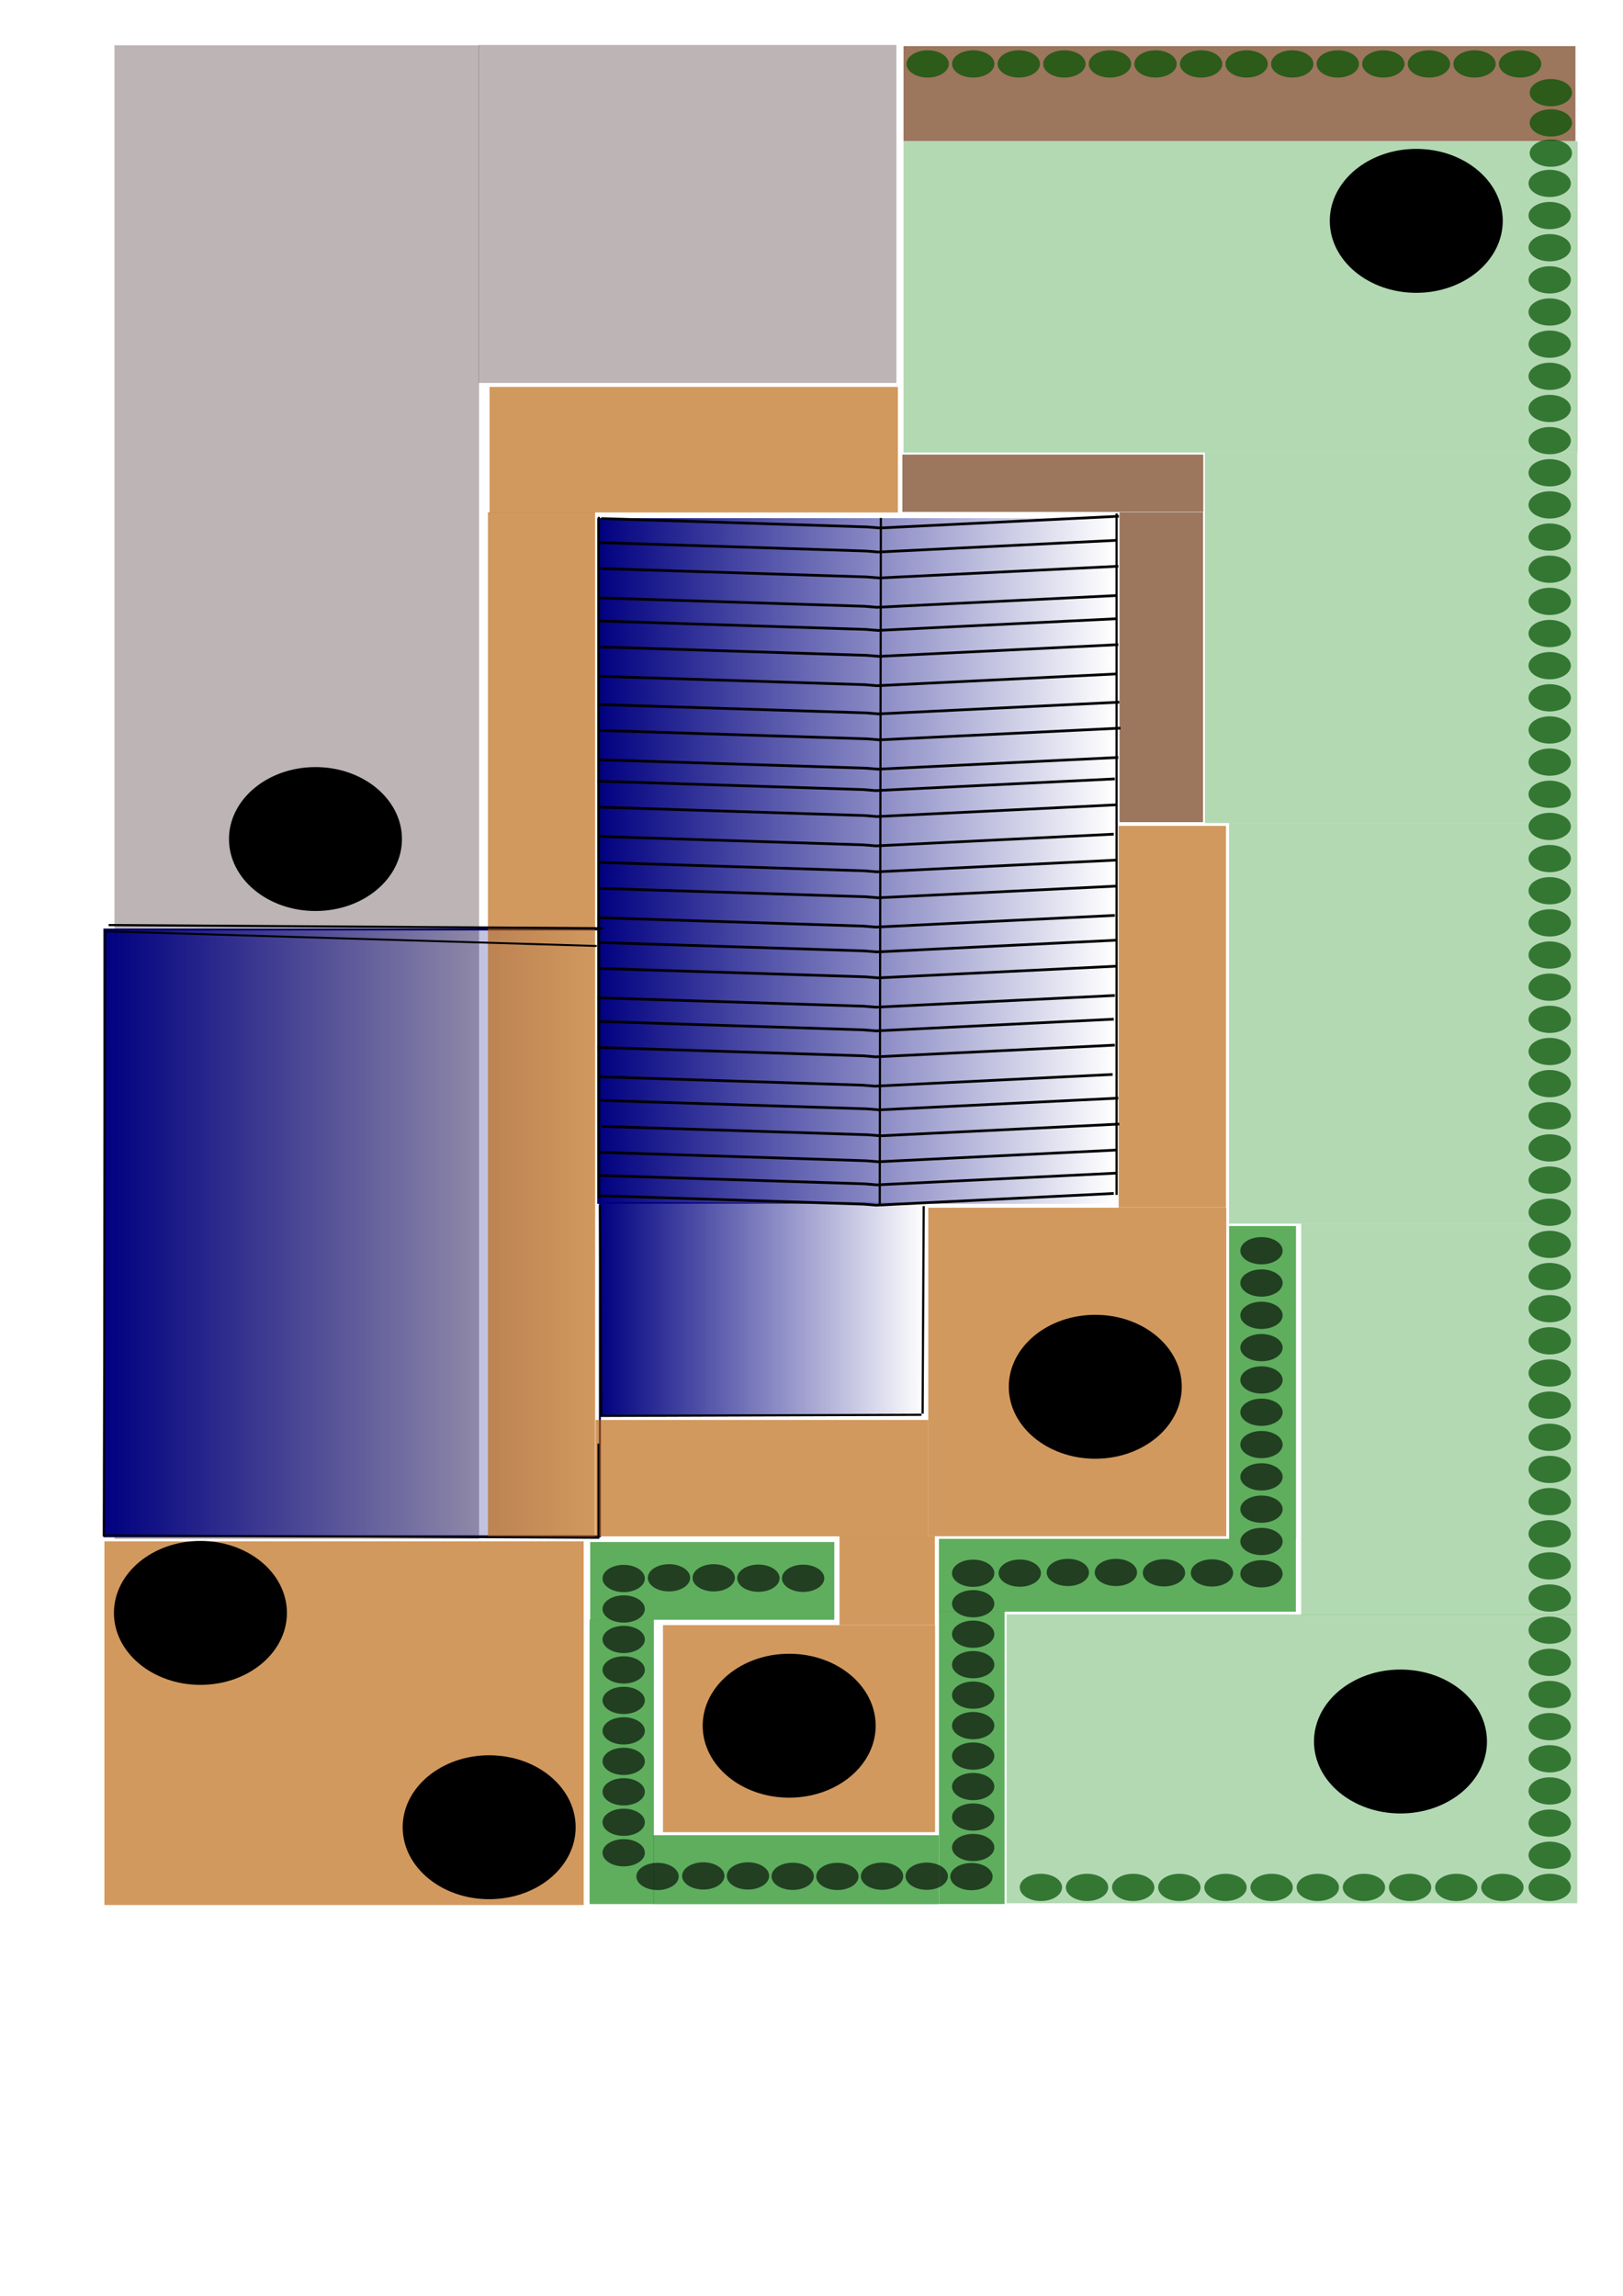 <?xml version="1.0" encoding="UTF-8" standalone="no"?>
<!-- Created with Inkscape (http://www.inkscape.org/) -->

<svg
   xmlns:osb="http://www.openswatchbook.org/uri/2009/osb"
   xmlns:dc="http://purl.org/dc/elements/1.1/"
   xmlns:cc="http://creativecommons.org/ns#"
   xmlns:rdf="http://www.w3.org/1999/02/22-rdf-syntax-ns#"
   xmlns:svg="http://www.w3.org/2000/svg"
   xmlns="http://www.w3.org/2000/svg"
   xmlns:xlink="http://www.w3.org/1999/xlink"
   xmlns:sodipodi="http://sodipodi.sourceforge.net/DTD/sodipodi-0.dtd"
   xmlns:inkscape="http://www.inkscape.org/namespaces/inkscape"
   sodipodi:docname="appelstuecker.svg"
   inkscape:version="0.91 r13725"
   version="1.1"
   id="svg2"
   viewBox="0 0 744.094 1052.362"
   height="297mm"
   width="210mm">
  <defs
     id="defs4">
    <linearGradient
       id="linearGradient5876"
       osb:paint="solid">
      <stop
         style="stop-color:#000000;stop-opacity:1;"
         offset="0"
         id="stop5878" />
    </linearGradient>
    <linearGradient
       inkscape:collect="always"
       id="5881-9">
      <stop
         style="stop-color:#000080;stop-opacity:1;"
         offset="0"
         id="stop5883" />
      <stop
         style="stop-color:#000080;stop-opacity:0;"
         offset="1"
         id="stop5885" />
    </linearGradient>
    <linearGradient
       id="linearGradient5853"
       osb:paint="solid">
      <stop
         style="stop-color:#000080;stop-opacity:1;"
         offset="0"
         id="stop5855" />
    </linearGradient>
    <linearGradient
       id="linearGradient5588"
       osb:paint="solid">
      <stop
         style="stop-color:#000000;stop-opacity:1;"
         offset="0"
         id="stop5590" />
    </linearGradient>
    <linearGradient
       inkscape:collect="always"
       xlink:href="#5881-9"
       id="linearGradient5889"
       x1="311.657"
       y1="615.492"
       x2="461.15"
       y2="615.492"
       gradientUnits="userSpaceOnUse"
       gradientTransform="translate(-37.231,-15.513)" />
    <linearGradient
       inkscape:collect="always"
       xlink:href="#5881-9"
       id="linearGradient5891"
       x1="311.04"
       y1="410.157"
       x2="548.022"
       y2="410.157"
       gradientUnits="userSpaceOnUse"
       gradientTransform="translate(-37.231,-15.513)" />
    <linearGradient
       inkscape:collect="always"
       xlink:href="#5881-9"
       id="linearGradient5892"
       x1="84.646"
       y1="538.245"
       x2="312.703"
       y2="538.245"
       gradientUnits="userSpaceOnUse"
       gradientTransform="matrix(1.001,0,0,0.767,-37.341,152.549)" />
  </defs>
  <sodipodi:namedview
     showguides="false"
     inkscape:window-maximized="1"
     inkscape:window-y="-8"
     inkscape:window-x="3192"
     inkscape:window-height="1017"
     inkscape:window-width="1920"
     showgrid="false"
     inkscape:current-layer="layer1"
     inkscape:document-units="px"
     inkscape:cy="394.05243"
     inkscape:cx="400.29678"
     inkscape:zoom="0.96694709"
     inkscape:pageshadow="2"
     inkscape:pageopacity="0.0"
     borderopacity="1.0"
     bordercolor="#666666"
     pagecolor="#ffffff"
     id="base" />
  <g
     inkscape:label="Ebene 1"
     inkscape:groupmode="layer"
     id="layer1">
    <rect
       style="fill:url(#linearGradient5891);fill-opacity:1"
       id="rect3336"
       width="236.982"
       height="314.298"
       x="273.809"
       y="237.496" />
    <rect
       style="fill:#1c0000;fill-opacity:0.29;stroke:#000065;stroke-width:0.964;stroke-opacity:0"
       id="rect5606"
       width="167.153"
       height="684.655"
       x="52.478"
       y="20.739" />
    <rect
       style="fill:url(#linearGradient5892);fill-opacity:1;stroke:#000065;stroke-width:0.887;stroke-opacity:1"
       id="rect5608"
       width="227.17"
       height="278.142"
       x="47.859"
       y="426.075" />
    <rect
       style="fill:#1c0000;fill-opacity:0.29;stroke:#000065;stroke-width:0.653;stroke-opacity:0"
       id="rect5606-3"
       width="191.541"
       height="154.934"
       x="219.434"
       y="20.598" />
    <rect
       style="fill:url(#linearGradient5889);fill-opacity:1;stroke:#000065;stroke-opacity:0"
       id="rect5641"
       width="148.492"
       height="97.985"
       x="274.927"
       y="550.986" />
    <rect
       style="fill:#b85e00;fill-opacity:0.63;stroke:#000065;stroke-width:1.213;stroke-opacity:0"
       id="rect5643"
       width="187.207"
       height="57.558"
       x="224.446"
       y="177.35" />
    <rect
       style="fill:#b85e00;fill-opacity:0.63;stroke:#000065;stroke-width:1.775;stroke-opacity:0"
       id="rect5643-2"
       width="49.138"
       height="469.812"
       x="223.688"
       y="234.835" />
    <rect
       style="fill:#b85e00;fill-opacity:0.63;stroke:#000065;stroke-width:1.054;stroke-opacity:0"
       id="rect5643-1"
       width="152.529"
       height="53.353"
       x="273.034"
       y="650.877" />
    <rect
       style="fill:#b85e00;fill-opacity:0.63;stroke:#000065;stroke-width:1.676;stroke-opacity:0"
       id="rect5643-1-9"
       width="136.62"
       height="150.584"
       x="425.584"
       y="553.587" />
    <rect
       style="fill:#b85e00;fill-opacity:0.63;stroke:#000065;stroke-width:1.084;stroke-opacity:0"
       id="rect5643-7"
       width="49.19"
       height="174.958"
       x="512.877"
       y="378.571" />
    <a
       href="/switch/slot7"
       id="slot7.link"
       transform="matrix(1.543,0,0,1.364,-323.166,-249.986)">
      <ellipse style="${slot7.style}"
         id="slot7"
         cx="534.876"
         cy="649.311"
         rx="25.698"
         ry="24.183">
        <title
           id="slot7.title">${slot7.title}</title>
      </ellipse>
    </a>
    <rect
       style="fill:#b85e00;fill-opacity:0.63;stroke:#000065;stroke-width:2.236;stroke-opacity:0"
       id="rect5643-1-8"
       width="219.735"
       height="166.702"
       x="47.861"
       y="706.516" />
    <rect
       style="fill:#b85e00;fill-opacity:0.63;stroke:#000065;stroke-width:1.271;stroke-opacity:0"
       id="rect5643-1-8-5"
       width="124.735"
       height="94.912"
       x="303.958"
       y="744.925" />
    <rect
       style="fill:#b85e00;fill-opacity:0.63;stroke:#000065;stroke-width:0.493;stroke-opacity:0"
       id="rect5643-1-8-5-4"
       width="43.691"
       height="40.704"
       x="384.886"
       y="704.177" />
    <rect
       style="fill:#008000;fill-opacity:0.63;stroke:#000065;stroke-width:1.293;stroke-opacity:0"
       id="rect4229"
       width="111.916"
       height="35.645"
       x="270.585"
       y="706.833" />
    <rect
       style="fill:#008000;fill-opacity:0.63;stroke:#000065;stroke-width:1.269;stroke-opacity:0"
       id="rect4229-5"
       width="29.464"
       height="130.404"
       x="270.315"
       y="742.393" />
    <rect
       style="fill:#008000;fill-opacity:0.63;stroke:#000065;stroke-width:1.317;stroke-opacity:0"
       id="rect4229-7"
       width="130.831"
       height="31.614"
       x="299.623"
       y="841.228" />
    <rect
       style="fill:#008000;fill-opacity:0.63;stroke:#000065;stroke-width:1.512;stroke-opacity:0"
       id="rect4229-7-6"
       width="163.637"
       height="33.357"
       x="430.476"
       y="705.392" />
    <rect
       style="fill:#008000;fill-opacity:0.63;stroke:#000065;stroke-width:1.3;stroke-opacity:0"
       id="rect4229-5-8"
       width="30.079"
       height="134.079"
       x="430.499"
       y="738.702" />
    <rect
       style="fill:#008000;fill-opacity:0.63;stroke:#000065;stroke-width:1.358;stroke-opacity:0"
       id="rect4229-5-8-1"
       width="30.668"
       height="143.417"
       x="563.511"
       y="561.989" />
    <rect
       style="fill:#632800;fill-opacity:0.635;stroke:#000065;stroke-width:1.077;stroke-opacity:0"
       id="rect4310"
       width="137.948"
       height="26.269"
       x="413.712"
       y="208.382" />
    <rect
       style="fill:#632800;fill-opacity:0.635;stroke:#000065;stroke-width:1.319;stroke-opacity:0"
       id="rect4310-9"
       width="142.043"
       height="38.275"
       x="234.817"
       y="-551.541"
       transform="matrix(0,1,-1,0,0,0)" />
    <rect
       style="fill:#008000;fill-opacity:0.3;stroke:#000065;stroke-width:1.082;stroke-opacity:0"
       id="rect4329"
       width="309.056"
       height="142.666"
       x="414.234"
       y="64.754" />
    <rect
       style="fill:#008000;fill-opacity:0.3;stroke:#000065;stroke-width:0.878;stroke-opacity:0"
       id="rect4329-2"
       width="170.723"
       height="169.85"
       x="552.417"
       y="207.438" />
    <rect
       style="fill:#008000;fill-opacity:0.3;stroke:#000065;stroke-width:0.883;stroke-opacity:0"
       id="rect4329-2-0"
       width="159.692"
       height="183.608"
       x="563.493"
       y="377.289" />
    <rect
       style="fill:#008000;fill-opacity:0.3;stroke:#000065;stroke-width:0.776;stroke-opacity:0"
       id="rect4329-2-0-0"
       width="126.542"
       height="179.237"
       x="596.576"
       y="560.909" />
    <rect
       style="fill:#008000;fill-opacity:0.3;stroke:#000065;stroke-width:0.959;stroke-opacity:0"
       id="rect4329-2-0-0-4"
       width="261.644"
       height="132.416"
       x="461.484"
       y="740.019" />
    <rect
       style="fill:#632800;fill-opacity:0.635;stroke:#000065;stroke-width:1.084;stroke-opacity:0"
       id="rect5953"
       width="308.057"
       height="43.538"
       x="414.232"
       y="21.147" />
    <path
       style="fill:none;fill-rule:evenodd;stroke:#000000;stroke-width:1.234px;stroke-linecap:butt;stroke-linejoin:miter;stroke-opacity:1"
       d="m 275.617,237.694 122.016,3.852 5.698,0.469 109.617,-5.374"
       id="path4186"
       inkscape:connector-curvature="0"
       sodipodi:nodetypes="cccc" />
    <path
       style="fill:none;fill-rule:evenodd;stroke:#000000;stroke-width:1.234px;stroke-linecap:butt;stroke-linejoin:miter;stroke-opacity:1"
       d="m 274.836,248.718 122.016,3.852 5.698,0.469 109.617,-5.374"
       id="path4186-3"
       inkscape:connector-curvature="0"
       sodipodi:nodetypes="cccc" />
    <path
       style="fill:none;fill-rule:evenodd;stroke:#000000;stroke-width:1.234px;stroke-linecap:butt;stroke-linejoin:miter;stroke-opacity:1"
       d="m 275.353,260.611 122.016,3.852 5.698,0.469 109.617,-5.374"
       id="path4186-3-6"
       inkscape:connector-curvature="0"
       sodipodi:nodetypes="cccc" />
    <path
       style="fill:none;fill-rule:evenodd;stroke:#000000;stroke-width:1.234px;stroke-linecap:butt;stroke-linejoin:miter;stroke-opacity:1"
       d="m 274.319,274.055 122.016,3.852 5.698,0.469 109.617,-5.374"
       id="path4186-3-6-4"
       inkscape:connector-curvature="0"
       sodipodi:nodetypes="cccc" />
    <path
       style="fill:none;fill-rule:evenodd;stroke:#000000;stroke-width:1.234px;stroke-linecap:butt;stroke-linejoin:miter;stroke-opacity:1"
       d="m 274.836,284.656 122.016,3.852 5.698,0.469 109.617,-5.374"
       id="path4186-3-3"
       inkscape:connector-curvature="0"
       sodipodi:nodetypes="cccc" />
    <path
       style="fill:none;fill-rule:evenodd;stroke:#000000;stroke-width:1.234px;stroke-linecap:butt;stroke-linejoin:miter;stroke-opacity:1"
       d="m 275.353,296.549 122.016,3.852 5.698,0.469 109.617,-5.374"
       id="path4186-3-6-8"
       inkscape:connector-curvature="0"
       sodipodi:nodetypes="cccc" />
    <path
       style="fill:none;fill-rule:evenodd;stroke:#000000;stroke-width:1.234px;stroke-linecap:butt;stroke-linejoin:miter;stroke-opacity:1"
       d="m 274.319,309.993 122.016,3.852 5.698,0.469 109.617,-5.374"
       id="path4186-3-6-4-8"
       inkscape:connector-curvature="0"
       sodipodi:nodetypes="cccc" />
    <path
       style="fill:none;fill-rule:evenodd;stroke:#000000;stroke-width:1.24px;stroke-linecap:butt;stroke-linejoin:miter;stroke-opacity:1"
       d="m 273.863,322.921 123.046,3.852 5.746,0.469 110.542,-5.373"
       id="path4186-3-5"
       inkscape:connector-curvature="0"
       sodipodi:nodetypes="cccc" />
    <path
       style="fill:none;fill-rule:evenodd;stroke:#000000;stroke-width:1.24px;stroke-linecap:butt;stroke-linejoin:miter;stroke-opacity:1"
       d="m 274.384,334.813 123.046,3.852 5.746,0.469 110.542,-5.373"
       id="path4186-3-6-0"
       inkscape:connector-curvature="0"
       sodipodi:nodetypes="cccc" />
    <path
       style="fill:none;fill-rule:evenodd;stroke:#000000;stroke-width:1.238px;stroke-linecap:butt;stroke-linejoin:miter;stroke-opacity:1"
       d="m 274.073,348.257 122.67,3.852 5.728,0.469 110.204,-5.374"
       id="path4186-3-6-4-4"
       inkscape:connector-curvature="0"
       sodipodi:nodetypes="cccc" />
    <path
       style="fill:none;fill-rule:evenodd;stroke:#000000;stroke-width:1.234px;stroke-linecap:butt;stroke-linejoin:miter;stroke-opacity:1"
       d="m 273.802,358.082 122.016,3.852 5.698,0.469 109.617,-5.374"
       id="path4186-3-4"
       inkscape:connector-curvature="0"
       sodipodi:nodetypes="cccc" />
    <path
       style="fill:none;fill-rule:evenodd;stroke:#000000;stroke-width:1.234px;stroke-linecap:butt;stroke-linejoin:miter;stroke-opacity:1"
       d="m 274.319,369.976 122.016,3.852 5.698,0.469 109.617,-5.374"
       id="path4186-3-6-3"
       inkscape:connector-curvature="0"
       sodipodi:nodetypes="cccc" />
    <path
       style="fill:none;fill-rule:evenodd;stroke:#000000;stroke-width:1.231px;stroke-linecap:butt;stroke-linejoin:miter;stroke-opacity:1"
       d="m 274.564,383.42 121.358,3.853 5.667,0.469 109.025,-5.374"
       id="path4186-3-6-4-9"
       inkscape:connector-curvature="0"
       sodipodi:nodetypes="cccc" />
    <path
       style="fill:none;fill-rule:evenodd;stroke:#000000;stroke-width:1.234px;stroke-linecap:butt;stroke-linejoin:miter;stroke-opacity:1"
       d="m 274.319,395.313 122.016,3.852 5.698,0.469 109.617,-5.374"
       id="path4186-3-2"
       inkscape:connector-curvature="0"
       sodipodi:nodetypes="cccc" />
    <path
       style="fill:none;fill-rule:evenodd;stroke:#000000;stroke-width:1.234px;stroke-linecap:butt;stroke-linejoin:miter;stroke-opacity:1"
       d="m 274.836,407.206 122.016,3.852 5.698,0.469 109.617,-5.374"
       id="path4186-3-6-9"
       inkscape:connector-curvature="0"
       sodipodi:nodetypes="cccc" />
    <path
       style="fill:none;fill-rule:evenodd;stroke:#000000;stroke-width:1.234px;stroke-linecap:butt;stroke-linejoin:miter;stroke-opacity:1"
       d="m 273.802,420.651 122.016,3.852 5.698,0.469 109.617,-5.374"
       id="path4186-3-6-4-2"
       inkscape:connector-curvature="0"
       sodipodi:nodetypes="cccc" />
    <path
       style="fill:none;fill-rule:evenodd;stroke:#000000;stroke-width:1.234px;stroke-linecap:butt;stroke-linejoin:miter;stroke-opacity:1"
       d="m 274.319,432.027 122.016,3.852 5.698,0.469 109.617,-5.374"
       id="path4186-3-66"
       inkscape:connector-curvature="0"
       sodipodi:nodetypes="cccc" />
    <path
       style="fill:none;fill-rule:evenodd;stroke:#000000;stroke-width:1.234px;stroke-linecap:butt;stroke-linejoin:miter;stroke-opacity:1"
       d="m 274.836,443.92 122.016,3.852 5.698,0.469 109.617,-5.374"
       id="path4186-3-6-7"
       inkscape:connector-curvature="0"
       sodipodi:nodetypes="cccc" />
    <path
       style="fill:none;fill-rule:evenodd;stroke:#000000;stroke-width:1.234px;stroke-linecap:butt;stroke-linejoin:miter;stroke-opacity:1"
       d="m 273.802,457.364 122.016,3.852 5.698,0.469 109.617,-5.374"
       id="path4186-3-6-4-6"
       inkscape:connector-curvature="0"
       sodipodi:nodetypes="cccc" />
    <path
       style="fill:none;fill-rule:evenodd;stroke:#000000;stroke-width:1.231px;stroke-linecap:butt;stroke-linejoin:miter;stroke-opacity:1"
       d="m 274.564,468.223 121.358,3.853 5.667,0.469 109.025,-5.374"
       id="path4186-3-0"
       inkscape:connector-curvature="0"
       sodipodi:nodetypes="cccc" />
    <path
       style="fill:none;fill-rule:evenodd;stroke:#000000;stroke-width:1.234px;stroke-linecap:butt;stroke-linejoin:miter;stroke-opacity:1"
       d="m 273.802,480.116 122.016,3.852 5.698,0.469 109.617,-5.374"
       id="path4186-3-6-6"
       inkscape:connector-curvature="0"
       sodipodi:nodetypes="cccc" />
    <path
       style="fill:none;fill-rule:evenodd;stroke:#000000;stroke-width:1.231px;stroke-linecap:butt;stroke-linejoin:miter;stroke-opacity:1"
       d="m 274.047,493.56 121.358,3.853 5.667,0.469 109.025,-5.374"
       id="path4186-3-6-4-5"
       inkscape:connector-curvature="0"
       sodipodi:nodetypes="cccc" />
    <path
       style="fill:none;fill-rule:evenodd;stroke:#000000;stroke-width:1.234px;stroke-linecap:butt;stroke-linejoin:miter;stroke-opacity:1"
       d="m 275.353,504.419 122.016,3.852 5.698,0.469 109.617,-5.374"
       id="path4186-3-05"
       inkscape:connector-curvature="0"
       sodipodi:nodetypes="cccc" />
    <path
       style="fill:none;fill-rule:evenodd;stroke:#000000;stroke-width:1.234px;stroke-linecap:butt;stroke-linejoin:miter;stroke-opacity:1"
       d="m 275.87,516.312 122.016,3.852 5.698,0.469 109.617,-5.374"
       id="path4186-3-6-92"
       inkscape:connector-curvature="0"
       sodipodi:nodetypes="cccc" />
    <path
       style="fill:none;fill-rule:evenodd;stroke:#000000;stroke-width:1.234px;stroke-linecap:butt;stroke-linejoin:miter;stroke-opacity:1"
       d="m 274.836,528.206 122.016,3.852 5.698,0.469 109.617,-5.374"
       id="path4186-3-6-4-7"
       inkscape:connector-curvature="0"
       sodipodi:nodetypes="cccc" />
    <path
       style="fill:none;fill-rule:evenodd;stroke:#000000;stroke-width:1.234px;stroke-linecap:butt;stroke-linejoin:miter;stroke-opacity:1"
       d="m 274.319,538.806 122.016,3.852 5.698,0.469 109.617,-5.374"
       id="path4186-3-6-4-7-6"
       inkscape:connector-curvature="0"
       sodipodi:nodetypes="cccc" />
    <path
       style="fill:none;fill-rule:evenodd;stroke:#000000;stroke-width:1.231px;stroke-linecap:butt;stroke-linejoin:miter;stroke-opacity:1"
       d="m 274.747,548.113 121.264,3.853 5.663,0.469 108.941,-5.374"
       id="path4186-3-6-4-7-6-3"
       inkscape:connector-curvature="0"
       sodipodi:nodetypes="cccc" />
    <path
       style="fill:none;fill-rule:evenodd;stroke:#000000;stroke-width:1px;stroke-linecap:butt;stroke-linejoin:miter;stroke-opacity:1"
       d="m 403.848,237.426 -0.517,314.392"
       id="path4358"
       inkscape:connector-curvature="0" />
    <path
       style="fill:none;fill-rule:evenodd;stroke:#000000;stroke-width:0.992px;stroke-linecap:butt;stroke-linejoin:miter;stroke-opacity:1"
       d="m 511.92,235.358 0,312.375"
       id="path4360"
       inkscape:connector-curvature="0" />
    <path
       style="fill:none;fill-rule:evenodd;stroke:#000000;stroke-width:1px;stroke-linecap:butt;stroke-linejoin:miter;stroke-opacity:1"
       d="m 274.576,236.909 0,312.323"
       id="path4362"
       inkscape:connector-curvature="0" />
    <path
       style="fill:none;fill-rule:evenodd;stroke:#000000;stroke-width:1px;stroke-linecap:butt;stroke-linejoin:miter;stroke-opacity:1"
       d="m 275.093,552.335 0.517,96.179"
       id="path4364"
       inkscape:connector-curvature="0" />
    <path
       style="fill:none;fill-rule:evenodd;stroke:#000000;stroke-width:1px;stroke-linecap:butt;stroke-linejoin:miter;stroke-opacity:1"
       d="m 422.464,648.514 -147.371,0.517"
       id="path4366"
       inkscape:connector-curvature="0" />
    <path
       style="fill:none;fill-rule:evenodd;stroke:#000000;stroke-width:1px;stroke-linecap:butt;stroke-linejoin:miter;stroke-opacity:1"
       d="m 423.498,552.852 -0.517,95.145"
       id="path4368"
       inkscape:connector-curvature="0" />
    <path
       style="fill:none;fill-rule:evenodd;stroke:#000000;stroke-width:0.877px;stroke-linecap:butt;stroke-linejoin:miter;stroke-opacity:1"
       d="m 273.622,433.625 -225.352,-6.726 -0.734,276.891 226.82,1.121 0,-43.159"
       id="path4370"
       inkscape:connector-curvature="0"
       sodipodi:nodetypes="ccccc" />
    <path
       style="fill:none;fill-rule:evenodd;stroke:#000000;stroke-width:1px;stroke-linecap:butt;stroke-linejoin:miter;stroke-opacity:1"
       d="m 49.791,424.039 226.696,1.463"
       id="path4372"
       inkscape:connector-curvature="0" />
    <ellipse
       style="fill:#000000;fill-opacity:0.635;stroke:#000065;stroke-width:0.942;stroke-opacity:0"
       id="path4374"
       cx="368.203"
       cy="723.469"
       rx="9.702"
       ry="6.243" />
    <ellipse
       style="fill:#000000;fill-opacity:0.635;stroke:#000065;stroke-width:0.942;stroke-opacity:0"
       id="path4374-5"
       cx="347.709"
       cy="723.423"
       rx="9.702"
       ry="6.243" />
    <ellipse
       style="fill:#000000;fill-opacity:0.635;stroke:#000065;stroke-width:0.942;stroke-opacity:0"
       id="path4374-3"
       cx="327.214"
       cy="723.244"
       rx="9.702"
       ry="6.243" />
    <ellipse
       style="fill:#000000;fill-opacity:0.635;stroke:#000065;stroke-width:0.942;stroke-opacity:0"
       id="path4374-5-3"
       cx="306.72"
       cy="723.242"
       rx="9.702"
       ry="6.243" />
    <ellipse
       style="fill:#000000;fill-opacity:0.635;stroke:#000065;stroke-width:0.942;stroke-opacity:0"
       id="path4374-5-3-5-2"
       cx="285.944"
       cy="737.529"
       rx="9.702"
       ry="6.243" />
    <ellipse
       style="fill:#000000;fill-opacity:0.635;stroke:#000065;stroke-width:0.942;stroke-opacity:0"
       id="path4374-5-3-5-2-5"
       cx="285.944"
       cy="751.497"
       rx="9.702"
       ry="6.243" />
    <ellipse
       style="fill:#000000;fill-opacity:0.635;stroke:#000065;stroke-width:0.942;stroke-opacity:0"
       id="path4374-5-3-5-2-6"
       cx="285.944"
       cy="723.56"
       rx="9.702"
       ry="6.243" />
    <ellipse
       style="fill:#000000;fill-opacity:0.635;stroke:#000065;stroke-width:0.942;stroke-opacity:0"
       id="path4374-5-3-5-2-58"
       cx="285.944"
       cy="779.433"
       rx="9.702"
       ry="6.243" />
    <ellipse
       style="fill:#000000;fill-opacity:0.635;stroke:#000065;stroke-width:0.942;stroke-opacity:0"
       id="path4374-5-3-5-2-5-9"
       cx="285.944"
       cy="793.402"
       rx="9.702"
       ry="6.243" />
    <ellipse
       style="fill:#000000;fill-opacity:0.635;stroke:#000065;stroke-width:0.942;stroke-opacity:0"
       id="path4374-5-3-5-2-6-8"
       cx="285.944"
       cy="765.465"
       rx="9.702"
       ry="6.243" />
    <ellipse
       style="fill:#000000;fill-opacity:0.635;stroke:#000065;stroke-width:0.942;stroke-opacity:0"
       id="path4374-5-3-5-2-4"
       cx="285.944"
       cy="821.338"
       rx="9.702"
       ry="6.243" />
    <ellipse
       style="fill:#000000;fill-opacity:0.635;stroke:#000065;stroke-width:0.942;stroke-opacity:0"
       id="path4374-5-3-5-2-5-4"
       cx="285.944"
       cy="835.306"
       rx="9.702"
       ry="6.243" />
    <ellipse
       style="fill:#000000;fill-opacity:0.635;stroke:#000065;stroke-width:0.942;stroke-opacity:0"
       id="path4374-5-3-5-2-6-9"
       cx="285.944"
       cy="807.37"
       rx="9.702"
       ry="6.243" />
    <ellipse
       style="fill:#000000;fill-opacity:0.635;stroke:#000065;stroke-width:0.942;stroke-opacity:0"
       id="path4374-5-3-5-2-5-4-3"
       cx="285.944"
       cy="849.275"
       rx="9.702"
       ry="6.243" />
    <ellipse
       style="fill:#000000;fill-opacity:0.635;stroke:#000065;stroke-width:0.942;stroke-opacity:0"
       id="path4374-5-3-5-2-5-4-3-0"
       cx="301.464"
       cy="860.133"
       rx="9.702"
       ry="6.243" />
    <ellipse
       style="fill:#000000;fill-opacity:0.635;stroke:#000065;stroke-width:0.942;stroke-opacity:0"
       id="path4374-6"
       cx="383.915"
       cy="860.117"
       rx="9.702"
       ry="6.243" />
    <ellipse
       style="fill:#000000;fill-opacity:0.635;stroke:#000065;stroke-width:0.942;stroke-opacity:0"
       id="path4374-5-4"
       cx="363.421"
       cy="860.071"
       rx="9.702"
       ry="6.243" />
    <ellipse
       style="fill:#000000;fill-opacity:0.635;stroke:#000065;stroke-width:0.942;stroke-opacity:0"
       id="path4374-3-6"
       cx="342.926"
       cy="859.893"
       rx="9.702"
       ry="6.243" />
    <ellipse
       style="fill:#000000;fill-opacity:0.635;stroke:#000065;stroke-width:0.942;stroke-opacity:0"
       id="path4374-5-3-2"
       cx="322.431"
       cy="859.891"
       rx="9.702"
       ry="6.243" />
    <ellipse
       style="fill:#000000;fill-opacity:0.635;stroke:#000065;stroke-width:0.942;stroke-opacity:0"
       id="path4374-5-8"
       cx="445.38"
       cy="860.201"
       rx="9.702"
       ry="6.243" />
    <ellipse
       style="fill:#000000;fill-opacity:0.635;stroke:#000065;stroke-width:0.942;stroke-opacity:0"
       id="path4374-3-9"
       cx="424.885"
       cy="860.022"
       rx="9.702"
       ry="6.243" />
    <ellipse
       style="fill:#000000;fill-opacity:0.635;stroke:#000065;stroke-width:0.942;stroke-opacity:0"
       id="path4374-5-3-5"
       cx="404.39"
       cy="860.02"
       rx="9.702"
       ry="6.243" />
    <ellipse
       style="fill:#000000;fill-opacity:0.635;stroke:#000065;stroke-width:0.942;stroke-opacity:0"
       id="path4374-5-3-5-2-3"
       cx="446.17"
       cy="735.119"
       rx="9.702"
       ry="6.243" />
    <ellipse
       style="fill:#000000;fill-opacity:0.635;stroke:#000065;stroke-width:0.942;stroke-opacity:0"
       id="path4374-5-3-5-2-5-7"
       cx="446.17"
       cy="749.087"
       rx="9.702"
       ry="6.243" />
    <ellipse
       style="fill:#000000;fill-opacity:0.635;stroke:#000065;stroke-width:0.942;stroke-opacity:0"
       id="path4374-5-3-5-2-6-88"
       cx="446.17"
       cy="721.151"
       rx="9.702"
       ry="6.243" />
    <ellipse
       style="fill:#000000;fill-opacity:0.635;stroke:#000065;stroke-width:0.942;stroke-opacity:0"
       id="path4374-5-3-5-2-58-3"
       cx="446.17"
       cy="777.024"
       rx="9.702"
       ry="6.243" />
    <ellipse
       style="fill:#000000;fill-opacity:0.635;stroke:#000065;stroke-width:0.942;stroke-opacity:0"
       id="path4374-5-3-5-2-5-9-1"
       cx="446.17"
       cy="790.992"
       rx="9.702"
       ry="6.243" />
    <ellipse
       style="fill:#000000;fill-opacity:0.635;stroke:#000065;stroke-width:0.942;stroke-opacity:0"
       id="path4374-5-3-5-2-6-8-4"
       cx="446.17"
       cy="763.056"
       rx="9.702"
       ry="6.243" />
    <ellipse
       style="fill:#000000;fill-opacity:0.635;stroke:#000065;stroke-width:0.942;stroke-opacity:0"
       id="path4374-5-3-5-2-4-0"
       cx="446.17"
       cy="818.929"
       rx="9.702"
       ry="6.243" />
    <ellipse
       style="fill:#000000;fill-opacity:0.635;stroke:#000065;stroke-width:0.942;stroke-opacity:0"
       id="path4374-5-3-5-2-5-4-1"
       cx="446.17"
       cy="832.897"
       rx="9.702"
       ry="6.243" />
    <ellipse
       style="fill:#000000;fill-opacity:0.635;stroke:#000065;stroke-width:0.942;stroke-opacity:0"
       id="path4374-5-3-5-2-6-9-9"
       cx="446.17"
       cy="804.96"
       rx="9.702"
       ry="6.243" />
    <ellipse
       style="fill:#000000;fill-opacity:0.635;stroke:#000065;stroke-width:0.942;stroke-opacity:0"
       id="path4374-5-3-5-2-5-4-3-8"
       cx="446.17"
       cy="846.865"
       rx="9.702"
       ry="6.243" />
    <ellipse
       style="fill:#000000;fill-opacity:0.635;stroke:#000065;stroke-width:0.942;stroke-opacity:0"
       id="path4374-9"
       cx="555.656"
       cy="721.005"
       rx="9.702"
       ry="6.243" />
    <ellipse
       style="fill:#000000;fill-opacity:0.635;stroke:#000065;stroke-width:0.942;stroke-opacity:0"
       id="path4374-5-9"
       cx="533.627"
       cy="720.959"
       rx="9.702"
       ry="6.243" />
    <ellipse
       style="fill:#000000;fill-opacity:0.635;stroke:#000065;stroke-width:0.942;stroke-opacity:0"
       id="path4374-3-1"
       cx="511.597"
       cy="720.78"
       rx="9.702"
       ry="6.243" />
    <ellipse
       style="fill:#000000;fill-opacity:0.635;stroke:#000065;stroke-width:0.942;stroke-opacity:0"
       id="path4374-5-3-51"
       cx="489.568"
       cy="720.779"
       rx="9.702"
       ry="6.243" />
    <ellipse
       style="fill:#000000;fill-opacity:0.635;stroke:#000065;stroke-width:0.942;stroke-opacity:0"
       id="path4374-5-3-5-2-6-4"
       cx="467.539"
       cy="721.097"
       rx="9.702"
       ry="6.243" />
    <ellipse
       style="fill:#000000;fill-opacity:0.635;stroke:#000065;stroke-width:0.942;stroke-opacity:0"
       id="path4374-5-9-0"
       cx="578.353"
       cy="721.401"
       rx="9.702"
       ry="6.243" />
    <ellipse
       style="fill:#000000;fill-opacity:0.635;stroke:#000065;stroke-width:0.942;stroke-opacity:0"
       id="path4374-5-8-1"
       cx="578.353"
       cy="706.591"
       rx="9.702"
       ry="6.243" />
    <ellipse
       style="fill:#000000;fill-opacity:0.635;stroke:#000065;stroke-width:0.942;stroke-opacity:0"
       id="path4374-5-3-5-2-3-8"
       cx="578.353"
       cy="573.308"
       rx="9.702"
       ry="6.243" />
    <ellipse
       style="fill:#000000;fill-opacity:0.635;stroke:#000065;stroke-width:0.942;stroke-opacity:0"
       id="path4374-5-3-5-2-5-7-1"
       cx="578.353"
       cy="588.117"
       rx="9.702"
       ry="6.243" />
    <ellipse
       style="fill:#000000;fill-opacity:0.635;stroke:#000065;stroke-width:0.942;stroke-opacity:0"
       id="path4374-5-3-5-2-58-3-8"
       cx="578.353"
       cy="617.736"
       rx="9.702"
       ry="6.243" />
    <ellipse
       style="fill:#000000;fill-opacity:0.635;stroke:#000065;stroke-width:0.942;stroke-opacity:0"
       id="path4374-5-3-5-2-5-9-1-4"
       cx="578.353"
       cy="632.545"
       rx="9.702"
       ry="6.243" />
    <ellipse
       style="fill:#000000;fill-opacity:0.635;stroke:#000065;stroke-width:0.942;stroke-opacity:0"
       id="path4374-5-3-5-2-6-8-4-5"
       cx="578.353"
       cy="602.926"
       rx="9.702"
       ry="6.243" />
    <ellipse
       style="fill:#000000;fill-opacity:0.635;stroke:#000065;stroke-width:0.942;stroke-opacity:0"
       id="path4374-5-3-5-2-4-0-9"
       cx="578.353"
       cy="662.164"
       rx="9.702"
       ry="6.243" />
    <ellipse
       style="fill:#000000;fill-opacity:0.635;stroke:#000065;stroke-width:0.942;stroke-opacity:0"
       id="path4374-5-3-5-2-5-4-1-6"
       cx="578.353"
       cy="676.973"
       rx="9.702"
       ry="6.243" />
    <ellipse
       style="fill:#000000;fill-opacity:0.635;stroke:#000065;stroke-width:0.942;stroke-opacity:0"
       id="path4374-5-3-5-2-6-9-9-0"
       cx="578.353"
       cy="647.354"
       rx="9.702"
       ry="6.243" />
    <ellipse
       style="fill:#000000;fill-opacity:0.635;stroke:#000065;stroke-width:0.942;stroke-opacity:0"
       id="path4374-5-3-5-2-5-4-3-8-5"
       cx="578.353"
       cy="691.782"
       rx="9.702"
       ry="6.243" />
    <ellipse
       style="fill:#005200;fill-opacity:0.715;stroke:#000065;stroke-width:0.942;stroke-opacity:0"
       id="path4374-5-9-0-6"
       cx="710.487"
       cy="865.155"
       rx="9.702"
       ry="6.243" />
    <ellipse
       style="fill:#005200;fill-opacity:0.715;stroke:#000065;stroke-width:0.942;stroke-opacity:0"
       id="path4374-5-8-1-8"
       cx="710.487"
       cy="850.418"
       rx="9.702"
       ry="6.243" />
    <ellipse
       style="fill:#005200;fill-opacity:0.715;stroke:#000065;stroke-width:0.942;stroke-opacity:0"
       id="path4374-5-3-5-2-3-8-6"
       cx="710.487"
       cy="717.781"
       rx="9.702"
       ry="6.243" />
    <ellipse
       style="fill:#005200;fill-opacity:0.715;stroke:#000065;stroke-width:0.942;stroke-opacity:0"
       id="path4374-5-3-5-2-5-7-1-6"
       cx="710.487"
       cy="732.519"
       rx="9.702"
       ry="6.243" />
    <ellipse
       style="fill:#005200;fill-opacity:0.715;stroke:#000065;stroke-width:0.942;stroke-opacity:0"
       id="path4374-5-3-5-2-58-3-8-6"
       cx="710.487"
       cy="761.994"
       rx="9.702"
       ry="6.243" />
    <ellipse
       style="fill:#005200;fill-opacity:0.715;stroke:#000065;stroke-width:0.942;stroke-opacity:0"
       id="path4374-5-3-5-2-5-9-1-4-8"
       cx="710.487"
       cy="776.731"
       rx="9.702"
       ry="6.243" />
    <ellipse
       style="fill:#005200;fill-opacity:0.715;stroke:#000065;stroke-width:0.942;stroke-opacity:0"
       id="path4374-5-3-5-2-6-8-4-5-3"
       cx="710.487"
       cy="747.256"
       rx="9.702"
       ry="6.243" />
    <ellipse
       style="fill:#005200;fill-opacity:0.715;stroke:#000065;stroke-width:0.942;stroke-opacity:0"
       id="path4374-5-3-5-2-4-0-9-3"
       cx="710.487"
       cy="806.206"
       rx="9.702"
       ry="6.243" />
    <ellipse
       style="fill:#005200;fill-opacity:0.715;stroke:#000065;stroke-width:0.942;stroke-opacity:0"
       id="path4374-5-3-5-2-5-4-1-6-7"
       cx="710.487"
       cy="820.943"
       rx="9.702"
       ry="6.243" />
    <ellipse
       style="fill:#005200;fill-opacity:0.715;stroke:#000065;stroke-width:0.942;stroke-opacity:0"
       id="path4374-5-3-5-2-6-9-9-0-3"
       cx="710.487"
       cy="791.468"
       rx="9.702"
       ry="6.243" />
    <ellipse
       style="fill:#005200;fill-opacity:0.715;stroke:#000065;stroke-width:0.942;stroke-opacity:0"
       id="path4374-5-3-5-2-5-4-3-8-5-4"
       cx="710.487"
       cy="835.68"
       rx="9.702"
       ry="6.243" />
    <ellipse
       style="fill:#005200;fill-opacity:0.715;stroke:#000065;stroke-width:0.942;stroke-opacity:0"
       id="path4374-5-9-0-6-5"
       cx="710.487"
       cy="703.044"
       rx="9.702"
       ry="6.243" />
    <ellipse
       style="fill:#005200;fill-opacity:0.715;stroke:#000065;stroke-width:0.942;stroke-opacity:0"
       id="path4374-5-8-1-8-9"
       cx="710.487"
       cy="688.307"
       rx="9.702"
       ry="6.243" />
    <ellipse
       style="fill:#005200;fill-opacity:0.715;stroke:#000065;stroke-width:0.942;stroke-opacity:0"
       id="path4374-5-3-5-2-3-8-6-4"
       cx="710.487"
       cy="555.671"
       rx="9.702"
       ry="6.243" />
    <ellipse
       style="fill:#005200;fill-opacity:0.715;stroke:#000065;stroke-width:0.942;stroke-opacity:0"
       id="path4374-5-3-5-2-5-7-1-6-7"
       cx="710.487"
       cy="570.408"
       rx="9.702"
       ry="6.243" />
    <ellipse
       style="fill:#005200;fill-opacity:0.715;stroke:#000065;stroke-width:0.942;stroke-opacity:0"
       id="path4374-5-3-5-2-58-3-8-6-7"
       cx="710.487"
       cy="599.883"
       rx="9.702"
       ry="6.243" />
    <ellipse
       style="fill:#005200;fill-opacity:0.715;stroke:#000065;stroke-width:0.942;stroke-opacity:0"
       id="path4374-5-3-5-2-5-9-1-4-8-5"
       cx="710.487"
       cy="614.62"
       rx="9.702"
       ry="6.243" />
    <ellipse
       style="fill:#005200;fill-opacity:0.715;stroke:#000065;stroke-width:0.942;stroke-opacity:0"
       id="path4374-5-3-5-2-6-8-4-5-3-2"
       cx="710.487"
       cy="585.145"
       rx="9.702"
       ry="6.243" />
    <ellipse
       style="fill:#005200;fill-opacity:0.715;stroke:#000065;stroke-width:0.942;stroke-opacity:0"
       id="path4374-5-3-5-2-4-0-9-3-0"
       cx="710.487"
       cy="644.095"
       rx="9.702"
       ry="6.243" />
    <ellipse
       style="fill:#005200;fill-opacity:0.715;stroke:#000065;stroke-width:0.942;stroke-opacity:0"
       id="path4374-5-3-5-2-5-4-1-6-7-2"
       cx="710.487"
       cy="658.832"
       rx="9.702"
       ry="6.243" />
    <ellipse
       style="fill:#005200;fill-opacity:0.715;stroke:#000065;stroke-width:0.942;stroke-opacity:0"
       id="path4374-5-3-5-2-6-9-9-0-3-7"
       cx="710.487"
       cy="629.357"
       rx="9.702"
       ry="6.243" />
    <ellipse
       style="fill:#005200;fill-opacity:0.715;stroke:#000065;stroke-width:0.942;stroke-opacity:0"
       id="path4374-5-3-5-2-5-4-3-8-5-4-3"
       cx="710.487"
       cy="673.569"
       rx="9.702"
       ry="6.243" />
    <ellipse
       style="fill:#005200;fill-opacity:0.715;stroke:#000065;stroke-width:0.942;stroke-opacity:0"
       id="path4374-5-9-0-6-6"
       cx="710.487"
       cy="540.933"
       rx="9.702"
       ry="6.243" />
    <ellipse
       style="fill:#005200;fill-opacity:0.715;stroke:#000065;stroke-width:0.942;stroke-opacity:0"
       id="path4374-5-8-1-8-7"
       cx="710.487"
       cy="526.196"
       rx="9.702"
       ry="6.243" />
    <ellipse
       style="fill:#005200;fill-opacity:0.715;stroke:#000065;stroke-width:0.942;stroke-opacity:0"
       id="path4374-5-3-5-2-3-8-6-47"
       cx="710.487"
       cy="393.56"
       rx="9.702"
       ry="6.243" />
    <ellipse
       style="fill:#005200;fill-opacity:0.715;stroke:#000065;stroke-width:0.942;stroke-opacity:0"
       id="path4374-5-3-5-2-5-7-1-6-5"
       cx="710.487"
       cy="408.297"
       rx="9.702"
       ry="6.243" />
    <ellipse
       style="fill:#005200;fill-opacity:0.715;stroke:#000065;stroke-width:0.942;stroke-opacity:0"
       id="path4374-5-3-5-2-58-3-8-6-3"
       cx="710.487"
       cy="437.772"
       rx="9.702"
       ry="6.243" />
    <ellipse
       style="fill:#005200;fill-opacity:0.715;stroke:#000065;stroke-width:0.942;stroke-opacity:0"
       id="path4374-5-3-5-2-5-9-1-4-8-6"
       cx="710.487"
       cy="452.509"
       rx="9.702"
       ry="6.243" />
    <ellipse
       style="fill:#005200;fill-opacity:0.715;stroke:#000065;stroke-width:0.942;stroke-opacity:0"
       id="path4374-5-3-5-2-6-8-4-5-3-6"
       cx="710.487"
       cy="423.034"
       rx="9.702"
       ry="6.243" />
    <ellipse
       style="fill:#005200;fill-opacity:0.715;stroke:#000065;stroke-width:0.942;stroke-opacity:0"
       id="path4374-5-3-5-2-4-0-9-3-7"
       cx="710.487"
       cy="481.984"
       rx="9.702"
       ry="6.243" />
    <ellipse
       style="fill:#005200;fill-opacity:0.715;stroke:#000065;stroke-width:0.942;stroke-opacity:0"
       id="path4374-5-3-5-2-5-4-1-6-7-9"
       cx="710.487"
       cy="496.721"
       rx="9.702"
       ry="6.243" />
    <ellipse
       style="fill:#005200;fill-opacity:0.715;stroke:#000065;stroke-width:0.942;stroke-opacity:0"
       id="path4374-5-3-5-2-6-9-9-0-3-0"
       cx="710.487"
       cy="467.246"
       rx="9.702"
       ry="6.243" />
    <ellipse
       style="fill:#005200;fill-opacity:0.715;stroke:#000065;stroke-width:0.942;stroke-opacity:0"
       id="path4374-5-3-5-2-5-4-3-8-5-4-8"
       cx="710.487"
       cy="511.458"
       rx="9.702"
       ry="6.243" />
    <ellipse
       style="fill:#005200;fill-opacity:0.715;stroke:#000065;stroke-width:0.942;stroke-opacity:0"
       id="path4374-5-9-0-6-66"
       cx="710.487"
       cy="378.822"
       rx="9.702"
       ry="6.243" />
    <ellipse
       style="fill:#005200;fill-opacity:0.715;stroke:#000065;stroke-width:0.942;stroke-opacity:0"
       id="path4374-5-8-1-8-2"
       cx="710.487"
       cy="364.085"
       rx="9.702"
       ry="6.243" />
    <ellipse
       style="fill:#005200;fill-opacity:0.715;stroke:#000065;stroke-width:0.942;stroke-opacity:0"
       id="path4374-5-3-5-2-3-8-6-3"
       cx="710.487"
       cy="231.449"
       rx="9.702"
       ry="6.243" />
    <ellipse
       style="fill:#005200;fill-opacity:0.715;stroke:#000065;stroke-width:0.942;stroke-opacity:0"
       id="path4374-5-3-5-2-5-7-1-6-0"
       cx="710.487"
       cy="246.186"
       rx="9.702"
       ry="6.243" />
    <ellipse
       style="fill:#005200;fill-opacity:0.715;stroke:#000065;stroke-width:0.942;stroke-opacity:0"
       id="path4374-5-3-5-2-58-3-8-6-9"
       cx="710.487"
       cy="275.661"
       rx="9.702"
       ry="6.243" />
    <ellipse
       style="fill:#005200;fill-opacity:0.715;stroke:#000065;stroke-width:0.942;stroke-opacity:0"
       id="path4374-5-3-5-2-5-9-1-4-8-53"
       cx="710.487"
       cy="290.398"
       rx="9.702"
       ry="6.243" />
    <ellipse
       style="fill:#005200;fill-opacity:0.715;stroke:#000065;stroke-width:0.942;stroke-opacity:0"
       id="path4374-5-3-5-2-6-8-4-5-3-4"
       cx="710.487"
       cy="260.923"
       rx="9.702"
       ry="6.243" />
    <ellipse
       style="fill:#005200;fill-opacity:0.715;stroke:#000065;stroke-width:0.942;stroke-opacity:0"
       id="path4374-5-3-5-2-4-0-9-3-1"
       cx="710.487"
       cy="319.873"
       rx="9.702"
       ry="6.243" />
    <ellipse
       style="fill:#005200;fill-opacity:0.715;stroke:#000065;stroke-width:0.942;stroke-opacity:0"
       id="path4374-5-3-5-2-5-4-1-6-7-0"
       cx="710.487"
       cy="334.61"
       rx="9.702"
       ry="6.243" />
    <ellipse
       style="fill:#005200;fill-opacity:0.715;stroke:#000065;stroke-width:0.942;stroke-opacity:0"
       id="path4374-5-3-5-2-6-9-9-0-3-8"
       cx="710.487"
       cy="305.135"
       rx="9.702"
       ry="6.243" />
    <ellipse
       style="fill:#005200;fill-opacity:0.715;stroke:#000065;stroke-width:0.942;stroke-opacity:0"
       id="path4374-5-3-5-2-5-4-3-8-5-4-89"
       cx="710.487"
       cy="349.347"
       rx="9.702"
       ry="6.243" />
    <ellipse
       style="fill:#005200;fill-opacity:0.715;stroke:#000065;stroke-width:0.942;stroke-opacity:0"
       id="path4374-5-9-0-6-8"
       cx="710.487"
       cy="216.711"
       rx="9.702"
       ry="6.243" />
    <ellipse
       style="fill:#005200;fill-opacity:0.715;stroke:#000065;stroke-width:0.942;stroke-opacity:0"
       id="path4374-5-8-1-8-5"
       cx="710.487"
       cy="201.974"
       rx="9.702"
       ry="6.243" />
    <ellipse
       style="fill:#005200;fill-opacity:0.715;stroke:#000065;stroke-width:0.942;stroke-opacity:0"
       id="path4374-5-3-5-2-3-8-6-46"
       cx="711.01"
       cy="70.206"
       rx="9.702"
       ry="6.243" />
    <ellipse
       style="fill:#005200;fill-opacity:0.715;stroke:#000065;stroke-width:0.942;stroke-opacity:0"
       id="path4374-5-3-5-2-5-7-1-6-1"
       cx="710.487"
       cy="84.075"
       rx="9.702"
       ry="6.243" />
    <ellipse
       style="fill:#005200;fill-opacity:0.715;stroke:#000065;stroke-width:0.942;stroke-opacity:0"
       id="path4374-5-3-5-2-58-3-8-6-6"
       cx="710.487"
       cy="113.55"
       rx="9.702"
       ry="6.243" />
    <ellipse
       style="fill:#005200;fill-opacity:0.715;stroke:#000065;stroke-width:0.942;stroke-opacity:0"
       id="path4374-5-3-5-2-5-9-1-4-8-58"
       cx="710.487"
       cy="128.287"
       rx="9.702"
       ry="6.243" />
    <ellipse
       style="fill:#005200;fill-opacity:0.715;stroke:#000065;stroke-width:0.942;stroke-opacity:0"
       id="path4374-5-3-5-2-6-8-4-5-3-7"
       cx="710.487"
       cy="98.812"
       rx="9.702"
       ry="6.243" />
    <ellipse
       style="fill:#005200;fill-opacity:0.715;stroke:#000065;stroke-width:0.942;stroke-opacity:0"
       id="path4374-5-3-5-2-4-0-9-3-9"
       cx="710.487"
       cy="157.762"
       rx="9.702"
       ry="6.243" />
    <ellipse
       style="fill:#005200;fill-opacity:0.715;stroke:#000065;stroke-width:0.942;stroke-opacity:0"
       id="path4374-5-3-5-2-5-4-1-6-7-4"
       cx="710.487"
       cy="172.499"
       rx="9.702"
       ry="6.243" />
    <ellipse
       style="fill:#005200;fill-opacity:0.715;stroke:#000065;stroke-width:0.942;stroke-opacity:0"
       id="path4374-5-3-5-2-6-9-9-0-3-3"
       cx="710.487"
       cy="143.024"
       rx="9.702"
       ry="6.243" />
    <ellipse
       style="fill:#005200;fill-opacity:0.715;stroke:#000065;stroke-width:0.942;stroke-opacity:0"
       id="path4374-5-3-5-2-5-4-3-8-5-4-4"
       cx="710.487"
       cy="187.236"
       rx="9.702"
       ry="6.243" />
    <ellipse
       style="fill:#005200;fill-opacity:0.715;stroke:#000065;stroke-width:0.942;stroke-opacity:0"
       id="path4374-5-9-0-6-1"
       cx="688.807"
       cy="865.155"
       rx="9.702"
       ry="6.243" />
    <ellipse
       style="fill:#005200;fill-opacity:0.715;stroke:#000065;stroke-width:0.942;stroke-opacity:0"
       id="path4374-5-9-0-6-64"
       cx="667.647"
       cy="865.155"
       rx="9.702"
       ry="6.243" />
    <ellipse
       style="fill:#005200;fill-opacity:0.715;stroke:#000065;stroke-width:0.942;stroke-opacity:0"
       id="path4374-5-9-0-6-1-5"
       cx="646.488"
       cy="865.155"
       rx="9.702"
       ry="6.243" />
    <ellipse
       style="fill:#005200;fill-opacity:0.715;stroke:#000065;stroke-width:0.942;stroke-opacity:0"
       id="path4374-5-9-0-6-64-6"
       cx="625.328"
       cy="865.155"
       rx="9.702"
       ry="6.243" />
    <ellipse
       style="fill:#005200;fill-opacity:0.715;stroke:#000065;stroke-width:0.942;stroke-opacity:0"
       id="path4374-5-9-0-6-1-5-5"
       cx="604.168"
       cy="865.155"
       rx="9.702"
       ry="6.243" />
    <ellipse
       style="fill:#005200;fill-opacity:0.715;stroke:#000065;stroke-width:0.942;stroke-opacity:0"
       id="path4374-5-9-0-6-64-5"
       cx="583.009"
       cy="865.155"
       rx="9.702"
       ry="6.243" />
    <ellipse
       style="fill:#005200;fill-opacity:0.715;stroke:#000065;stroke-width:0.942;stroke-opacity:0"
       id="path4374-5-9-0-6-1-5-6"
       cx="561.849"
       cy="865.155"
       rx="9.702"
       ry="6.243" />
    <ellipse
       style="fill:#005200;fill-opacity:0.715;stroke:#000065;stroke-width:0.942;stroke-opacity:0"
       id="path4374-5-9-0-6-64-64"
       cx="540.69"
       cy="865.155"
       rx="9.702"
       ry="6.243" />
    <ellipse
       style="fill:#005200;fill-opacity:0.715;stroke:#000065;stroke-width:0.942;stroke-opacity:0"
       id="path4374-5-9-0-6-1-5-7"
       cx="519.53"
       cy="865.155"
       rx="9.702"
       ry="6.243" />
    <ellipse
       style="fill:#005200;fill-opacity:0.715;stroke:#000065;stroke-width:0.942;stroke-opacity:0"
       id="path4374-5-9-0-6-64-9"
       cx="498.37"
       cy="865.155"
       rx="9.702"
       ry="6.243" />
    <ellipse
       style="fill:#005200;fill-opacity:0.715;stroke:#000065;stroke-width:0.942;stroke-opacity:0"
       id="path4374-5-9-0-6-1-5-76"
       cx="477.211"
       cy="865.155"
       rx="9.702"
       ry="6.243" />
    <ellipse
       style="fill:#005200;fill-opacity:0.715;stroke:#000065;stroke-width:0.942;stroke-opacity:0"
       id="path4374-5-3-5-2-3-8-6-46-6"
       cx="711.01"
       cy="56.337"
       rx="9.702"
       ry="6.243" />
    <ellipse
       style="fill:#005200;fill-opacity:0.715;stroke:#000065;stroke-width:0.942;stroke-opacity:0"
       id="path4374-5-3-5-2-3-8-6-46-6-5"
       cx="711.01"
       cy="42.468"
       rx="9.702"
       ry="6.243"
       inkscape:transform-center-x="-2.1938329"
       inkscape:transform-center-y="18.281963" />
    <ellipse
       style="fill:#005200;fill-opacity:0.715;stroke:#000065;stroke-width:0.942;stroke-opacity:0"
       id="path4374-5-3-5-2-3-8-6-46-6-1"
       cx="696.908"
       cy="29.305"
       rx="9.702"
       ry="6.243"
       inkscape:transform-center-x="-13.162997"
       inkscape:transform-center-y="15.356852" />
    <ellipse
       style="fill:#005200;fill-opacity:0.715;stroke:#000065;stroke-width:0.942;stroke-opacity:0"
       id="path4374-5-3-5-2-3-8-6-46-6-1-5"
       cx="676.015"
       cy="29.305"
       rx="9.702"
       ry="6.243"
       inkscape:transform-center-x="-13.162997"
       inkscape:transform-center-y="15.356852" />
    <ellipse
       style="fill:#005200;fill-opacity:0.715;stroke:#000065;stroke-width:0.942;stroke-opacity:0"
       id="path4374-5-3-5-2-3-8-6-46-6-1-0"
       cx="655.122"
       cy="29.305"
       rx="9.702"
       ry="6.243"
       inkscape:transform-center-x="-13.162997"
       inkscape:transform-center-y="15.356852" />
    <ellipse
       style="fill:#005200;fill-opacity:0.715;stroke:#000065;stroke-width:0.942;stroke-opacity:0"
       id="path4374-5-3-5-2-3-8-6-46-6-1-5-2"
       cx="634.23"
       cy="29.305"
       rx="9.702"
       ry="6.243"
       inkscape:transform-center-x="-13.162997"
       inkscape:transform-center-y="15.356852" />
    <ellipse
       style="fill:#005200;fill-opacity:0.715;stroke:#000065;stroke-width:0.942;stroke-opacity:0"
       id="path4374-5-3-5-2-3-8-6-46-6-1-04"
       cx="613.337"
       cy="29.305"
       rx="9.702"
       ry="6.243"
       inkscape:transform-center-x="-13.162997"
       inkscape:transform-center-y="15.356852" />
    <ellipse
       style="fill:#005200;fill-opacity:0.715;stroke:#000065;stroke-width:0.942;stroke-opacity:0"
       id="path4374-5-3-5-2-3-8-6-46-6-1-5-1"
       cx="592.445"
       cy="29.305"
       rx="9.702"
       ry="6.243"
       inkscape:transform-center-x="-13.162997"
       inkscape:transform-center-y="15.356852" />
    <ellipse
       style="fill:#005200;fill-opacity:0.715;stroke:#000065;stroke-width:0.942;stroke-opacity:0"
       id="path4374-5-3-5-2-3-8-6-46-6-1-1"
       cx="571.552"
       cy="29.305"
       rx="9.702"
       ry="6.243"
       inkscape:transform-center-x="-13.162997"
       inkscape:transform-center-y="15.356852" />
    <ellipse
       style="fill:#005200;fill-opacity:0.715;stroke:#000065;stroke-width:0.942;stroke-opacity:0"
       id="path4374-5-3-5-2-3-8-6-46-6-1-5-6"
       cx="550.66"
       cy="29.305"
       rx="9.702"
       ry="6.243"
       inkscape:transform-center-x="-13.162997"
       inkscape:transform-center-y="15.356852" />
    <ellipse
       style="fill:#005200;fill-opacity:0.715;stroke:#000065;stroke-width:0.942;stroke-opacity:0"
       id="path4374-5-3-5-2-3-8-6-46-6-1-13"
       cx="529.767"
       cy="29.305"
       rx="9.702"
       ry="6.243"
       inkscape:transform-center-x="-13.162997"
       inkscape:transform-center-y="15.356852" />
    <ellipse
       style="fill:#005200;fill-opacity:0.715;stroke:#000065;stroke-width:0.942;stroke-opacity:0"
       id="path4374-5-3-5-2-3-8-6-46-6-1-5-3"
       cx="508.875"
       cy="29.305"
       rx="9.702"
       ry="6.243"
       inkscape:transform-center-x="-13.162997"
       inkscape:transform-center-y="15.356852" />
    <ellipse
       style="fill:#005200;fill-opacity:0.715;stroke:#000065;stroke-width:0.942;stroke-opacity:0"
       id="path4374-5-3-5-2-3-8-6-46-6-1-6"
       cx="487.982"
       cy="29.305"
       rx="9.702"
       ry="6.243"
       inkscape:transform-center-x="-13.162997"
       inkscape:transform-center-y="15.356852" />
    <ellipse
       style="fill:#005200;fill-opacity:0.715;stroke:#000065;stroke-width:0.942;stroke-opacity:0"
       id="path4374-5-3-5-2-3-8-6-46-6-1-5-5"
       cx="467.09"
       cy="29.305"
       rx="9.702"
       ry="6.243"
       inkscape:transform-center-x="-13.162997"
       inkscape:transform-center-y="15.356852" />
    <ellipse
       style="fill:#005200;fill-opacity:0.715;stroke:#000065;stroke-width:0.942;stroke-opacity:0"
       id="path4374-5-3-5-2-3-8-6-46-6-1-4"
       cx="446.197"
       cy="29.305"
       rx="9.702"
       ry="6.243"
       inkscape:transform-center-x="-13.162997"
       inkscape:transform-center-y="15.356852" />
    <ellipse
       style="fill:#005200;fill-opacity:0.715;stroke:#000065;stroke-width:0.942;stroke-opacity:0"
       id="path4374-5-3-5-2-3-8-6-46-6-1-5-4"
       cx="425.305"
       cy="29.305"
       rx="9.702"
       ry="6.243"
       inkscape:transform-center-x="-13.162997"
       inkscape:transform-center-y="15.356852" />
    <a
       href="/switch/slot1"
       id="slot1.link"
       transform="matrix(1.543,0,0,1.364,-463.501,-94.622)">
      <ellipse
         style="${slot1.style}"
         id="slot1"
         cx="534.876"
         cy="649.311"
         rx="25.698"
         ry="24.183">
        <title
           id="slot1.title">${slot1.title}</title>
      </ellipse>
    </a>
    <a
       href="/switch/slot2"
       id="slot2.link"
       transform="matrix(1.543,0,0,1.364,-183.238,-87.383)">
      <ellipse style="${slot2.style}"
         id="slot2"
         cx="534.876"
         cy="649.311"
         rx="25.698"
         ry="24.183">
        <title
           id="slot2.title">${slot2.title}</title>
      </ellipse>
    </a>
    <a
       href="/switch/slot3"
       id="slot3.link"
       transform="matrix(1.543,0,0,1.364,-175.998,-784.422)">
      <ellipse style="${slot3.style}"
         id="slot3"
         cx="534.876"
         cy="649.311"
         rx="25.698"
         ry="24.183">
        <title
           id="slot3.title">${slot3.title}</title>
      </ellipse>
    </a>
    <a
       href="/switch/slot4"
       id="slot4.link"
       transform="matrix(1.543,0,0,1.364,-680.68,-501.056)">
      <ellipse style="${slot4.style}"
         id="slot4"
         cx="534.876"
         cy="649.311"
         rx="25.698"
         ry="24.183">
        <title
           id="slot4.title">${slot4.title}</title>
      </ellipse>
    </a>
    <a
       href="/switch/slot5"
       id="slot5.link"
       transform="matrix(1.543,0,0,1.364,-601.047,-48.084)">
      <ellipse style="${slot5.style}"
         id="slot5"
         cx="534.876"
         cy="649.311"
         rx="25.698"
         ry="24.183">
        <title
           id="slot5.title">${slot5.title}</title>
      </ellipse>
    </a>
    <a
       href="/switch/slot6"
       id="slot6.link"
       transform="matrix(1.543,0,0,1.364,-733.423,-146.331)">
      <ellipse style="${slot6.style}"
         id="slot6"
         cx="534.876"
         cy="649.311"
         rx="25.698"
         ry="24.183">
        <title
           id="slot6.title">${slot6.title}</title>
      </ellipse>
    </a>
  </g>
</svg>

